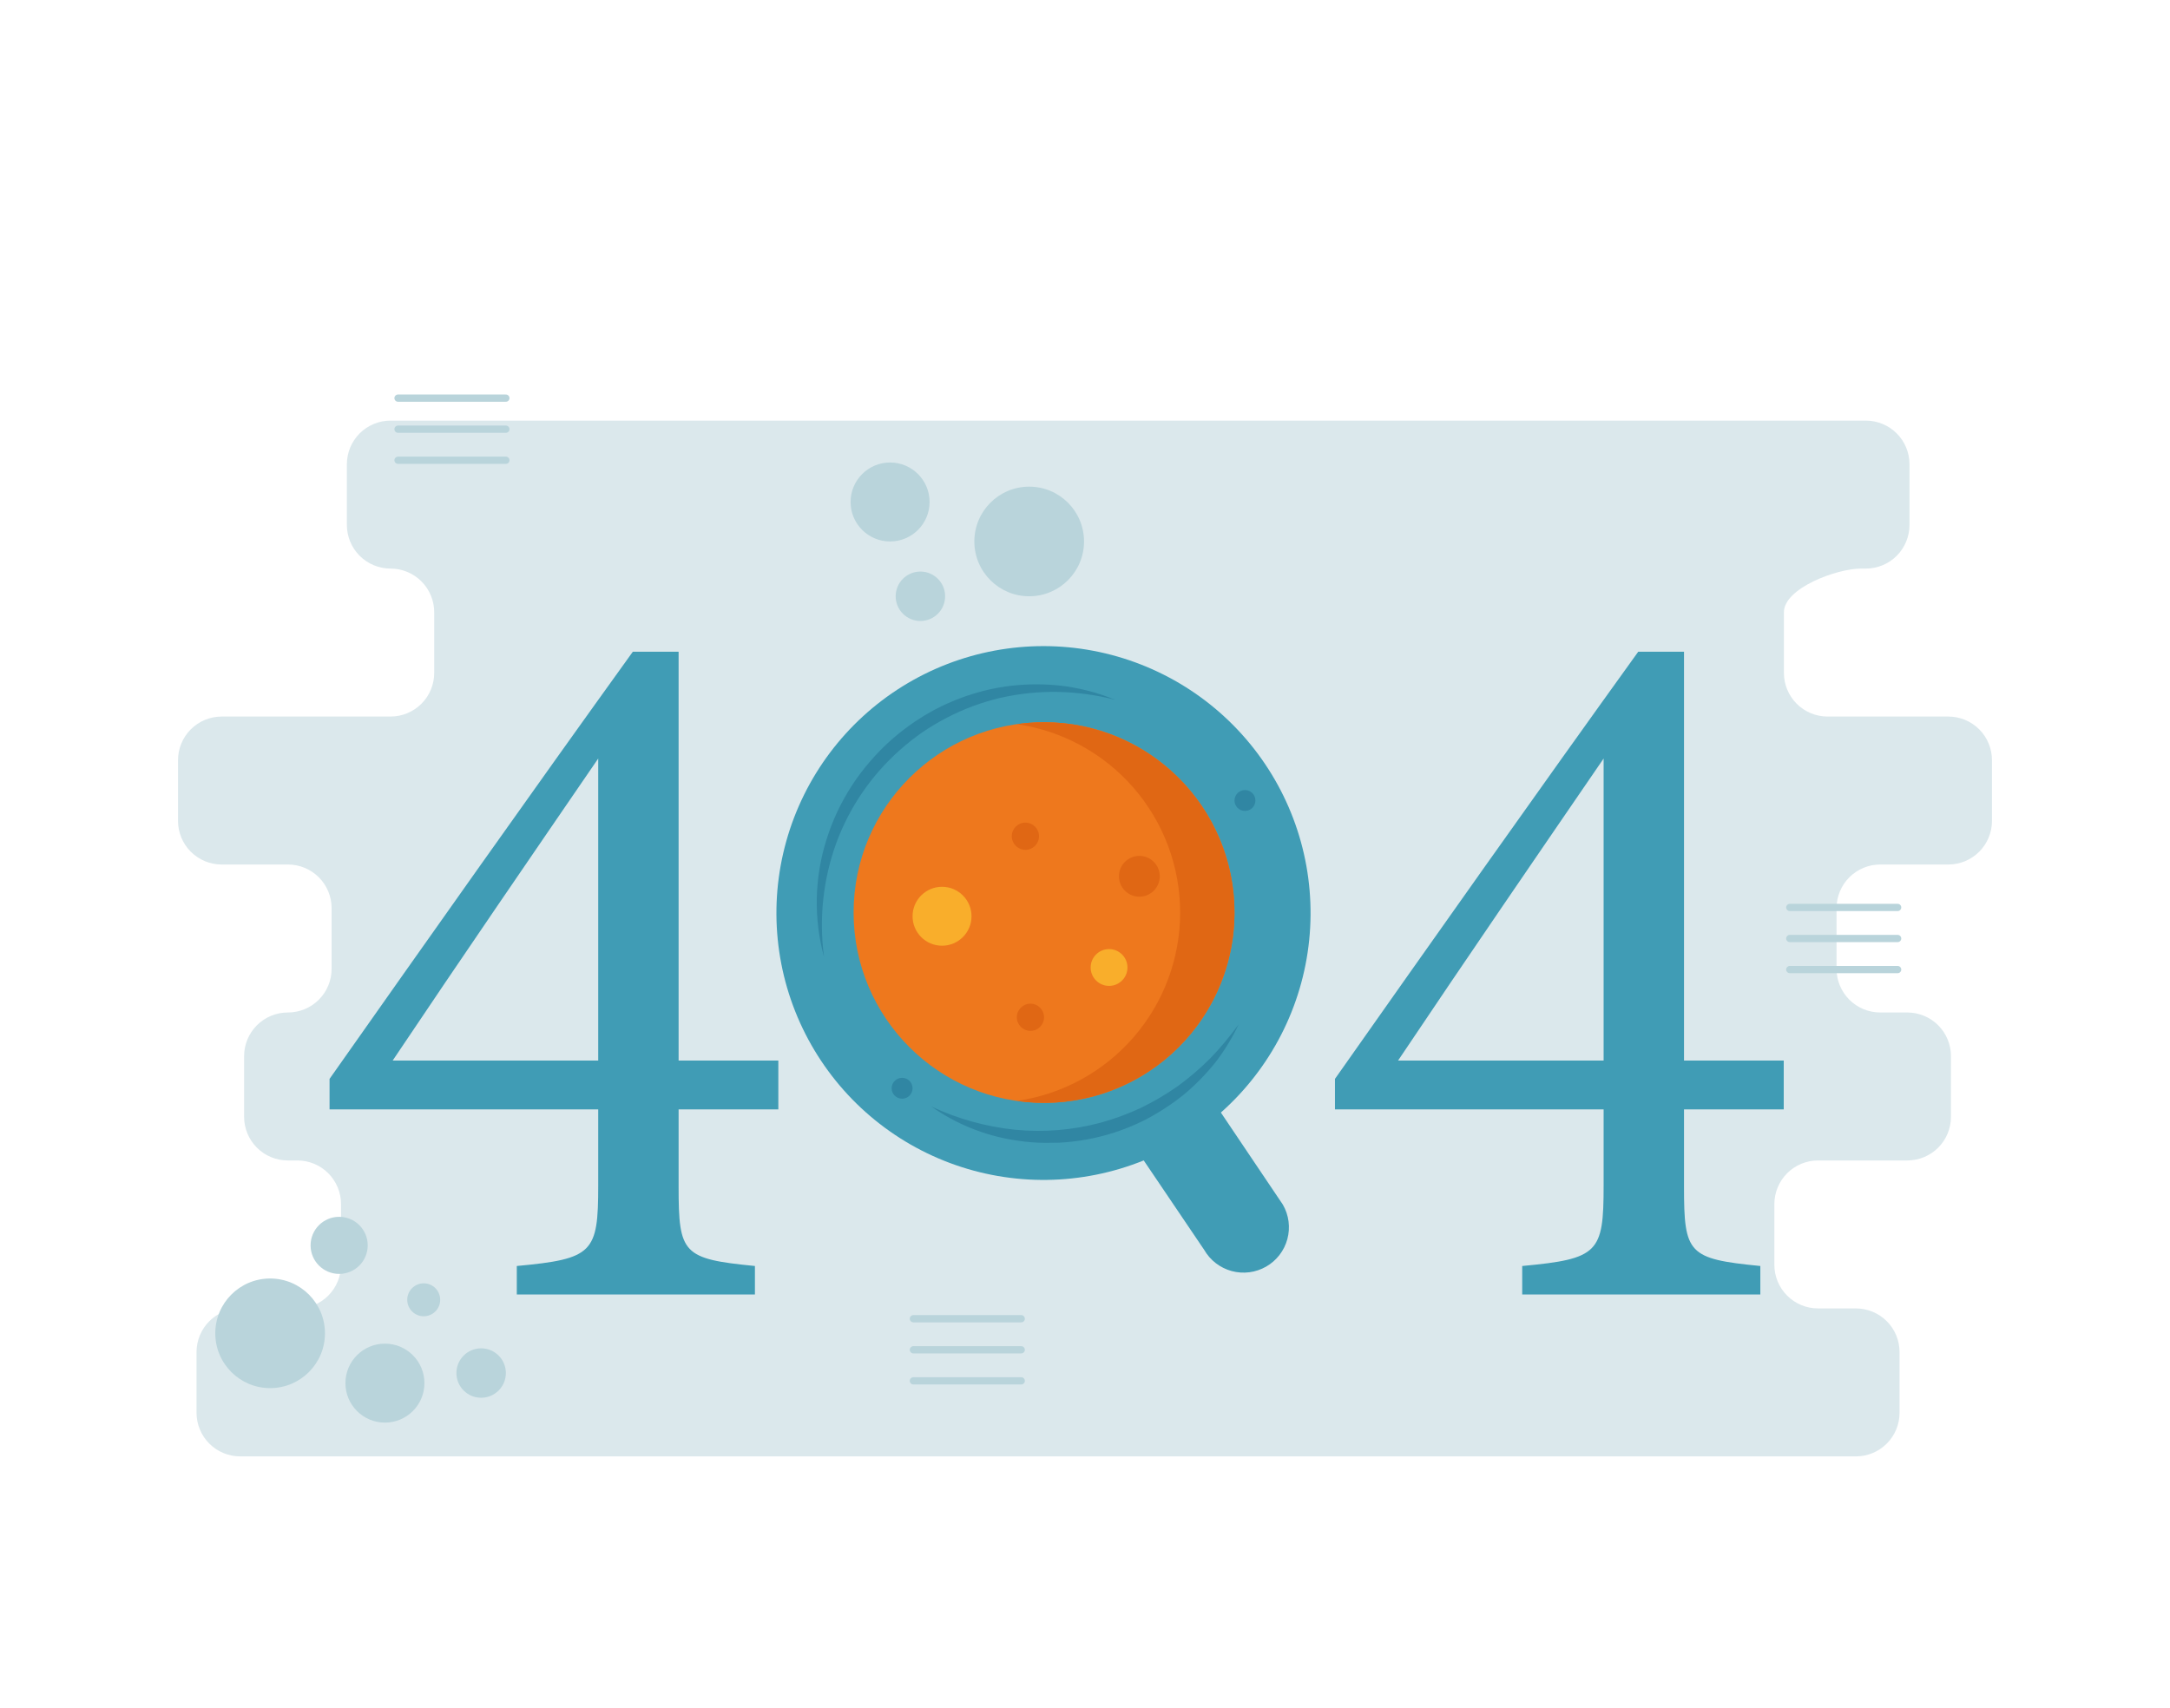 <svg width="898" height="707" viewBox="0 0 898 707" fill="none" xmlns="http://www.w3.org/2000/svg">
<path d="M824.332 339.744V314.625C824.332 312.253 823.865 309.905 822.957 307.713C822.049 305.522 820.718 303.531 819.04 301.854C817.362 300.177 815.37 298.847 813.177 297.939C810.985 297.031 808.635 296.564 806.262 296.564H756.298C751.505 296.564 746.909 294.661 743.52 291.274C740.132 287.887 738.228 283.293 738.228 278.503V253.384C738.228 243.409 760.133 235.323 770.113 235.323H772.127C776.919 235.323 781.515 233.42 784.904 230.033C788.293 226.646 790.197 222.052 790.197 217.262V192.143C790.197 189.771 789.729 187.422 788.821 185.231C787.913 183.04 786.582 181.049 784.904 179.372C783.226 177.694 781.234 176.364 779.042 175.456C776.85 174.549 774.5 174.082 772.127 174.082H161.615C159.242 174.082 156.892 174.549 154.7 175.456C152.508 176.364 150.516 177.694 148.838 179.372C147.16 181.049 145.829 183.04 144.921 185.231C144.013 187.422 143.545 189.771 143.545 192.143V217.262C143.545 219.634 144.013 221.982 144.921 224.174C145.829 226.365 147.16 228.356 148.838 230.033C150.516 231.71 152.508 233.04 154.7 233.948C156.892 234.856 159.242 235.323 161.615 235.323C166.407 235.323 171.004 237.226 174.392 240.613C177.781 244 179.685 248.594 179.685 253.384V278.503C179.685 283.293 177.781 287.887 174.392 291.274C171.004 294.661 166.408 296.564 161.615 296.564H91.738C89.365 296.564 87.015 297.031 84.823 297.939C82.63 298.847 80.638 300.177 78.96 301.854C77.282 303.531 75.951 305.522 75.043 307.713C74.135 309.905 73.668 312.253 73.668 314.625V339.744C73.668 344.534 75.572 349.128 78.96 352.515C82.349 355.902 86.945 357.805 91.738 357.805H119.157C123.949 357.805 128.545 359.708 131.934 363.095C135.323 366.482 137.226 371.076 137.226 375.866V400.986C137.226 403.358 136.759 405.706 135.851 407.897C134.943 410.089 133.612 412.08 131.934 413.757C130.256 415.434 128.264 416.764 126.072 417.672C123.879 418.579 121.53 419.047 119.157 419.047H119.09C114.298 419.047 109.702 420.95 106.313 424.337C102.924 427.724 101.02 432.318 101.02 437.108V462.227C101.02 464.599 101.488 466.947 102.396 469.138C103.304 471.33 104.635 473.321 106.313 474.998C107.991 476.675 109.983 478.005 112.175 478.913C114.368 479.821 116.717 480.288 119.09 480.288H123.057C127.85 480.288 132.446 482.191 135.834 485.578C139.223 488.965 141.127 493.559 141.127 498.349V523.468C141.127 528.258 139.223 532.852 135.834 536.239C132.446 539.626 127.85 541.529 123.057 541.529H99.399C97.026 541.529 94.676 541.996 92.484 542.904C90.292 543.811 88.3 545.142 86.622 546.819C84.944 548.496 83.613 550.487 82.705 552.678C81.797 554.87 81.329 557.218 81.329 559.59V584.709C81.329 589.499 83.233 594.093 86.622 597.48C90.01 600.867 94.607 602.77 99.399 602.77H768.013C772.805 602.77 777.401 600.867 780.79 597.48C784.179 594.093 786.082 589.499 786.082 584.709V559.59C786.082 557.218 785.615 554.87 784.707 552.678C783.799 550.487 782.468 548.496 780.79 546.819C779.112 545.142 777.12 543.811 774.928 542.904C772.735 541.996 770.386 541.529 768.013 541.529H752.345C747.553 541.529 742.957 539.626 739.568 536.239C736.179 532.852 734.275 528.258 734.275 523.468V498.349C734.275 493.559 736.179 488.965 739.568 485.578C742.957 482.191 747.553 480.288 752.345 480.288H789.287C794.08 480.288 798.676 478.385 802.065 474.998C805.453 471.611 807.357 467.017 807.357 462.227V437.108C807.357 432.317 805.453 427.724 802.065 424.337C798.676 420.949 794.08 419.047 789.287 419.047H778.081C773.289 419.047 768.692 417.144 765.304 413.757C761.915 410.37 760.011 405.776 760.011 400.986V375.866C760.011 371.076 761.915 366.482 765.304 363.095C768.692 359.708 773.289 357.805 778.081 357.805H806.262C811.055 357.805 815.651 355.902 819.04 352.515C822.428 349.128 824.332 344.534 824.332 339.744Z" fill="#DBE8EC"/>
<path d="M530.898 498.601L505.231 460.461C525.923 442.086 538.963 416.619 541.773 389.096C544.584 361.573 536.959 333.998 520.407 311.824C503.856 289.65 479.582 274.49 452.386 269.343C425.19 264.196 397.051 269.436 373.535 284.028C350.018 298.619 332.835 321.498 325.384 348.143C317.933 374.787 320.755 403.256 333.294 427.921C345.832 452.585 367.173 471.649 393.098 481.343C419.022 491.037 447.642 490.656 473.299 480.274L498.319 517.286C499.546 519.424 501.183 521.3 503.136 522.805C505.089 524.311 507.319 525.418 509.699 526.062C512.08 526.707 514.564 526.876 517.01 526.561C519.456 526.245 521.816 525.452 523.956 524.225C526.095 522.998 527.971 521.362 529.478 519.41C530.984 517.458 532.092 515.229 532.736 512.85C533.381 510.47 533.55 507.987 533.235 505.543C532.919 503.098 532.125 500.739 530.898 498.601Z" fill="#409CB5"/>
<path d="M432.053 456.458C475.581 456.458 510.867 421.189 510.867 377.683C510.867 334.177 475.581 298.908 432.053 298.908C388.525 298.908 353.239 334.177 353.239 377.683C353.239 421.189 388.525 456.458 432.053 456.458Z" fill="#EE781D"/>
<path d="M432.053 298.908C428.29 298.912 424.533 299.183 420.809 299.72C439.569 302.421 456.727 311.79 469.137 326.11C481.547 340.429 488.378 358.739 488.378 377.684C488.378 396.628 481.547 414.938 469.137 429.258C456.727 443.577 439.569 452.946 420.809 455.647C431.523 457.191 442.44 456.513 452.88 453.654C463.32 450.795 473.059 445.817 481.489 439.031C489.92 432.244 496.861 423.795 501.881 414.209C506.9 404.623 509.89 394.106 510.664 383.315C511.439 372.523 509.98 361.688 506.38 351.484C502.78 341.281 497.116 331.928 489.741 324.008C482.365 316.089 473.436 309.773 463.511 305.455C453.586 301.137 442.878 298.908 432.053 298.908Z" fill="#E06714"/>
<path d="M389.838 391.41C396.575 391.41 402.036 385.952 402.036 379.218C402.036 372.485 396.575 367.027 389.838 367.027C383.102 367.027 377.641 372.485 377.641 379.218C377.641 385.952 383.102 391.41 389.838 391.41Z" fill="#F9AE2B"/>
<path d="M471.49 371.118C476.153 371.118 479.934 367.34 479.934 362.679C479.934 358.017 476.153 354.239 471.49 354.239C466.826 354.239 463.046 358.017 463.046 362.679C463.046 367.34 466.826 371.118 471.49 371.118Z" fill="#E06714"/>
<path d="M424.338 351.724C427.447 351.724 429.968 349.205 429.968 346.097C429.968 342.99 427.447 340.47 424.338 340.47C421.229 340.47 418.708 342.99 418.708 346.097C418.708 349.205 421.229 351.724 424.338 351.724Z" fill="#E06714"/>
<path d="M426.423 426.659C429.532 426.659 432.052 424.14 432.052 421.032C432.052 417.925 429.532 415.405 426.423 415.405C423.313 415.405 420.793 417.925 420.793 421.032C420.793 424.14 423.313 426.659 426.423 426.659Z" fill="#E06714"/>
<path d="M458.957 408.037C463.163 408.037 466.573 404.629 466.573 400.424C466.573 396.22 463.163 392.812 458.957 392.812C454.75 392.812 451.34 396.22 451.34 400.424C451.34 404.629 454.75 408.037 458.957 408.037Z" fill="#F9AE2B"/>
<path d="M373.314 454.732C375.704 454.732 377.641 452.796 377.641 450.407C377.641 448.019 375.704 446.083 373.314 446.083C370.924 446.083 368.987 448.019 368.987 450.407C368.987 452.796 370.924 454.732 373.314 454.732Z" fill="#3086A3"/>
<path d="M515.194 335.632C517.583 335.632 519.521 333.695 519.521 331.307C519.521 328.918 517.583 326.982 515.194 326.982C512.804 326.982 510.867 328.918 510.867 331.307C510.867 333.695 512.804 335.632 515.194 335.632Z" fill="#3086A3"/>
<path d="M512.565 423.983C509.939 429.555 506.719 434.827 502.961 439.708C499.074 444.56 494.712 449.013 489.939 452.999C485.067 456.92 479.825 460.359 474.289 463.27C463.088 469.017 450.791 472.312 438.216 472.935C435.082 472.964 431.954 473.079 428.83 472.89C425.711 472.715 422.604 472.368 419.524 471.851C407.253 469.882 395.594 465.14 385.434 457.986C396.372 463.09 408.086 466.332 420.092 467.579C431.919 468.732 443.858 467.754 455.339 464.692C461.05 463.137 466.617 461.097 471.98 458.593C477.324 456.002 482.455 452.993 487.324 449.593C492.154 446.063 496.704 442.164 500.931 437.931C505.13 433.558 509.017 428.898 512.565 423.983ZM341.01 396.1C336.676 380.154 337.023 363.298 342.009 347.543C344.477 339.607 348.028 332.049 352.561 325.081C354.83 321.595 357.34 318.271 360.072 315.133C362.782 311.974 365.701 308.999 368.808 306.229C371.939 303.485 375.237 300.938 378.685 298.604C380.452 297.507 382.157 296.306 383.988 295.313L386.699 293.769L389.489 292.372C391.336 291.416 393.282 290.666 395.178 289.82C397.131 289.107 399.041 288.285 401.034 287.69C404.969 286.375 408.995 285.348 413.08 284.616C421.219 283.179 429.516 282.857 437.742 283.658C445.883 284.487 453.86 286.491 461.426 289.606C453.629 287.608 445.626 286.52 437.579 286.365C429.632 286.245 421.699 287.076 413.95 288.838C406.269 290.646 398.843 293.402 391.843 297.042C388.352 298.849 384.972 300.861 381.719 303.068C378.492 305.309 375.404 307.744 372.472 310.359C360.612 320.828 351.541 334.08 346.077 348.922C340.605 364.009 338.867 380.196 341.01 396.1Z" fill="#3086A3"/>
<path d="M280.824 459.152V491.14C280.824 518.921 282.508 521.026 312.407 523.971V535.758H213.866V523.971C245.45 521.026 247.555 518.5 247.555 490.719V459.152H136.38V446.525C176.387 389.701 219.762 328.249 261.874 269.741H280.824V438.947H322.094V459.152L280.824 459.152ZM247.555 313.938C221.025 352.661 191.546 395.593 162.49 438.947H247.555V313.938ZM696.884 459.152V491.14C696.884 518.921 698.569 521.026 728.469 523.971V535.758H629.927V523.971C661.51 521.026 663.616 518.5 663.616 490.719V459.152H552.442V446.525C592.447 389.701 635.822 328.249 677.935 269.741H696.884V438.947H738.155V459.152L696.884 459.152ZM663.616 313.938C637.086 352.661 607.607 395.593 578.551 438.947H663.616V313.938Z" fill="#409CB5"/>
<path d="M164.714 164.774H209.342" stroke="#B9D4DB" stroke-width="3" stroke-miterlimit="10" stroke-linecap="round"/>
<path d="M164.714 177.63H209.342" stroke="#B9D4DB" stroke-width="3" stroke-miterlimit="10" stroke-linecap="round"/>
<path d="M164.714 190.487H209.342" stroke="#B9D4DB" stroke-width="3" stroke-miterlimit="10" stroke-linecap="round"/>
<path d="M377.982 545.794H422.61" stroke="#B9D4DB" stroke-width="3" stroke-miterlimit="10" stroke-linecap="round"/>
<path d="M377.982 558.651H422.61" stroke="#B9D4DB" stroke-width="3" stroke-miterlimit="10" stroke-linecap="round"/>
<path d="M377.982 571.507H422.61" stroke="#B9D4DB" stroke-width="3" stroke-miterlimit="10" stroke-linecap="round"/>
<path d="M740.664 375.569H785.29" stroke="#B9D4DB" stroke-width="3" stroke-miterlimit="10" stroke-linecap="round"/>
<path d="M740.664 388.426H785.29" stroke="#B9D4DB" stroke-width="3" stroke-miterlimit="10" stroke-linecap="round"/>
<path d="M740.664 401.282H785.29" stroke="#B9D4DB" stroke-width="3" stroke-miterlimit="10" stroke-linecap="round"/>
<path d="M111.786 574.515C124.32 574.515 134.482 564.358 134.482 551.83C134.482 539.302 124.32 529.145 111.786 529.145C99.251 529.145 89.09 539.302 89.09 551.83C89.09 564.358 99.251 574.515 111.786 574.515Z" fill="#B9D4DB"/>
<path d="M140.349 527.245C146.878 527.245 152.171 521.955 152.171 515.429C152.171 508.904 146.878 503.613 140.349 503.613C133.82 503.613 128.527 508.904 128.527 515.429C128.527 521.955 133.82 527.245 140.349 527.245Z" fill="#B9D4DB"/>
<path d="M199.107 578.5C204.758 578.5 209.339 573.921 209.339 568.273C209.339 562.625 204.758 558.047 199.107 558.047C193.456 558.047 188.875 562.625 188.875 568.273C188.875 573.921 193.456 578.5 199.107 578.5Z" fill="#B9D4DB"/>
<path d="M175.345 544.775C179.111 544.775 182.164 541.724 182.164 537.959C182.164 534.195 179.111 531.143 175.345 531.143C171.578 531.143 168.525 534.195 168.525 537.959C168.525 541.724 171.578 544.775 175.345 544.775Z" fill="#B9D4DB"/>
<path d="M159.293 588.787C168.321 588.787 175.64 581.472 175.64 572.448C175.64 563.423 168.321 556.108 159.293 556.108C150.264 556.108 142.945 563.423 142.945 572.448C142.945 581.472 150.264 588.787 159.293 588.787Z" fill="#B9D4DB"/>
<path d="M425.903 246.783C438.438 246.783 448.599 236.627 448.599 224.098C448.599 211.57 438.438 201.414 425.903 201.414C413.369 201.414 403.208 211.57 403.208 224.098C403.208 236.627 413.369 246.783 425.903 246.783Z" fill="#B9D4DB"/>
<path d="M380.882 257.01C386.533 257.01 391.114 252.431 391.114 246.783C391.114 241.135 386.533 236.556 380.882 236.556C375.231 236.556 370.65 241.135 370.65 246.783C370.65 252.431 375.231 257.01 380.882 257.01Z" fill="#B9D4DB"/>
<path d="M368.339 224.098C377.368 224.098 384.687 216.783 384.687 207.759C384.687 198.734 377.368 191.419 368.339 191.419C359.31 191.419 351.991 198.734 351.991 207.759C351.991 216.783 359.31 224.098 368.339 224.098Z" fill="#B9D4DB"/>
</svg>
